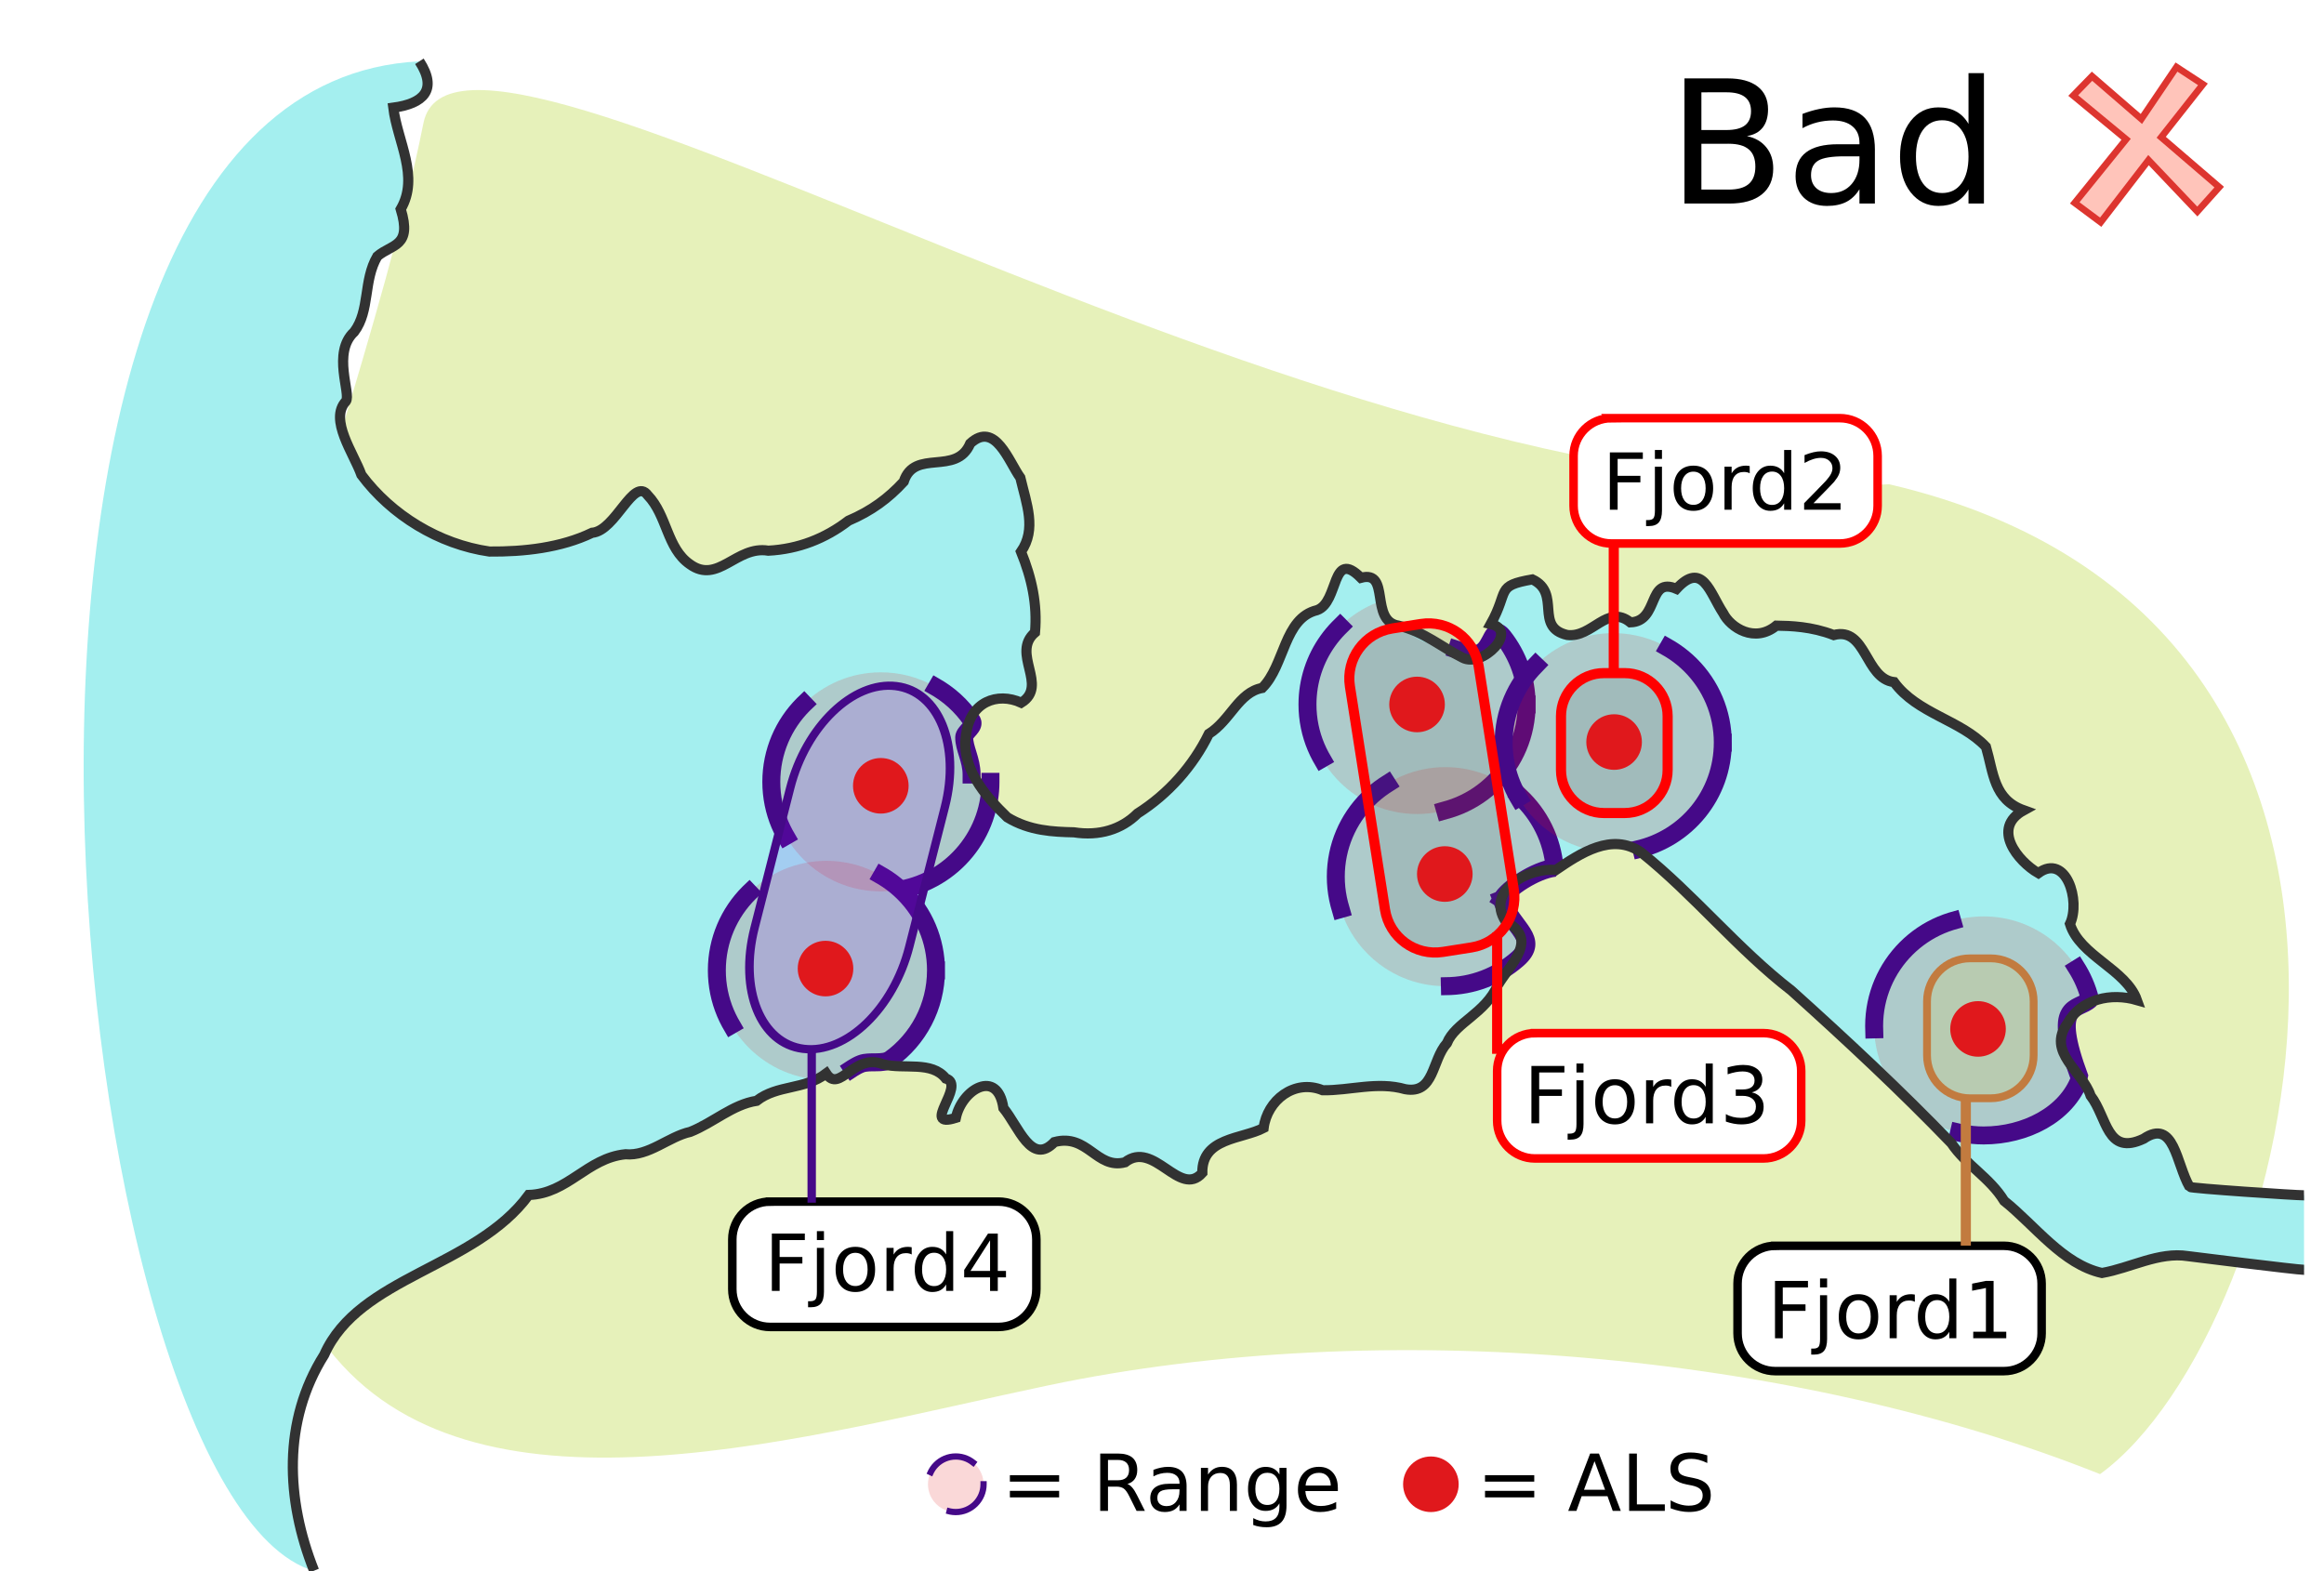 <?xml version="1.0" encoding="UTF-8" standalone="no"?>
<!-- Created with Inkscape (http://www.inkscape.org/) -->

<svg
   xmlns:dc="http://purl.org/dc/elements/1.1/"
   xmlns:cc="http://creativecommons.org/ns#"
   xmlns:rdf="http://www.w3.org/1999/02/22-rdf-syntax-ns#"
   xmlns:svg="http://www.w3.org/2000/svg"
   xmlns="http://www.w3.org/2000/svg"
   xmlns:sodipodi="http://sodipodi.sourceforge.net/DTD/sodipodi-0.dtd"
   xmlns:inkscape="http://www.inkscape.org/namespaces/inkscape"
   width="4.513in"
   height="3.051in"
   viewBox="0 0 114.627 77.504"
   version="1.1"
   id="svg8"
   inkscape:version="0.92.4 (5da689c313, 2019-01-14)"
   sodipodi:docname="arrays_bad.svg">
  <defs
     id="defs2">
    <clipPath
       clipPathUnits="userSpaceOnUse"
       id="clipPath3169">
      <rect
         style="opacity:1;vector-effect:none;fill:#ffffff;fill-opacity:1;stroke:none;stroke-width:3.125;stroke-linecap:butt;stroke-linejoin:miter;stroke-miterlimit:4;stroke-dasharray:none;stroke-dashoffset:0;stroke-opacity:1;marker:none"
         id="rect3171"
         width="2244.099"
         height="2244.099"
         x="188.523"
         y="13.283" />
    </clipPath>
    <clipPath
       clipPathUnits="userSpaceOnUse"
       id="clipPath907">
      <rect
         y="1301.916"
         x="1468.38"
         height="320.404"
         width="436.461"
         id="rect909"
         style="opacity:1;vector-effect:none;fill:#ffffff;fill-opacity:1;fill-rule:evenodd;stroke:none;stroke-width:0.959;stroke-linecap:square;stroke-linejoin:bevel;stroke-miterlimit:4;stroke-dasharray:none;stroke-dashoffset:0;stroke-opacity:1" />
    </clipPath>
    <filter
       inkscape:collect="always"
       style="color-interpolation-filters:sRGB"
       id="filter921"
       x="-0.036"
       width="1.073"
       y="-0.036"
       height="1.071">
      <feGaussianBlur
         inkscape:collect="always"
         stdDeviation="2.799"
         id="feGaussianBlur923" />
    </filter>
  </defs>
  <sodipodi:namedview
     id="base"
     pagecolor="#ffffff"
     bordercolor="#666666"
     borderopacity="1.0"
     inkscape:pageopacity="0.0"
     inkscape:pageshadow="2"
     inkscape:zoom="1.2304688"
     inkscape:cx="135.16006"
     inkscape:cy="219.38546"
     inkscape:document-units="mm"
     inkscape:current-layer="layer1"
     showgrid="false"
     units="in"
     inkscape:window-width="1920"
     inkscape:window-height="1121"
     inkscape:window-x="1911"
     inkscape:window-y="-9"
     inkscape:window-maximized="1"
     fit-margin-top="0"
     fit-margin-left="0"
     fit-margin-right="0"
     fit-margin-bottom="0" />
  <g
     inkscape:groupmode="layer"
     id="layer2"
     inkscape:label="ranges"
     transform="translate(6.605,2.454)">
    <path
       style="display:inline;opacity:1;vector-effect:none;fill:#e6f1ba;fill-opacity:1;stroke:none;stroke-width:1;stroke-linecap:butt;stroke-linejoin:miter;stroke-miterlimit:4;stroke-dasharray:none;stroke-dashoffset:0;stroke-opacity:1;filter:url(#filter921)"
       d="m 72.133,125.61 c 14.57,-4.506 34.174,-5.847 49.967,-3.275 11.398,1.857 26.86,5.418 33.901,-1.032 12.645,-11.584 -0.345,-30.614 -4.188,-45.502 -1.653,-6.402 -42.321,14.526 -69.658,13.314 -28.063,5.077 -19.238,31.319 -10.021,36.495 z"
       id="path1452"
       inkscape:connector-curvature="0"
       sodipodi:nodetypes="cssscc"
       transform="matrix(-1.038,0,0,1.338,171.857,-97.801)" />
    <path
       inkscape:connector-curvature="0"
       id="path869"
       d="m 8.776,258.726 c -0.566,-1.422 -0.637,-3.004 0.204,-4.338 0.699,-1.577 3.032,-1.744 4.109,-3.211 0.787,-0.025 1.171,-0.74 1.942,-0.818 0.471,0.044 0.868,-0.354 1.305,-0.45 0.462,-0.184 0.85,-0.55 1.332,-0.624 0.421,-0.328 0.957,-0.214 1.399,-0.549 0.268,0.41 0.558,-0.42 1.141,-0.185 0.42,0.107 0.979,-0.073 1.262,0.286 0.423,0.126 -0.53,1.023 0.202,0.79 0.123,-0.577 0.839,-0.998 0.955,-0.197 0.311,0.381 0.564,1.166 1.025,0.684 0.669,-0.178 0.844,0.554 1.418,0.407 0.583,-0.457 1.097,0.726 1.554,0.213 -0.012,-0.713 0.796,-0.675 1.232,-0.903 0.07,-0.554 0.618,-0.992 1.187,-0.758 0.547,0.009 1.096,-0.182 1.659,-0.021 0.591,0.104 0.528,-0.582 0.837,-0.925 0.171,-0.421 0.766,-0.587 1.026,-1.171 0.261,-0.432 0.825,-0.917 0.154,-1.275 -0.41,-0.629 0.476,-1.091 1.008,-1.033 0.488,-0.332 1.131,-0.765 1.716,-0.355 1.06,0.848 1.934,1.939 3.019,2.777 1.1,0.989 2.191,2.006 3.214,3.067 0.293,0.438 0.772,0.69 1.06,1.159 0.626,0.5 1.176,1.272 1.965,1.449 0.575,-0.1 1.14,-0.431 1.728,-0.339 0.022,0.003 2.311,0.27 2.333,0.275 l -7.91e-4,-1.497 c -0.029,-0.037 -2.3,-0.167 -2.324,-0.213 -0.248,-0.472 -0.3,-1.328 -0.899,-0.922 -0.746,0.35 -0.726,-0.426 -1.065,-0.866 -0.158,-0.493 -0.891,-0.87 -0.466,-1.452 0.28,-0.497 0.877,-0.619 1.397,-0.469 -0.22,-0.62 -1.146,-0.886 -1.346,-1.53 0.218,-0.461 -0.076,-1.429 -0.636,-1.021 -0.404,-0.232 -0.957,-0.9 -0.293,-1.263 -0.606,-0.216 -0.605,-0.75 -0.759,-1.275 -0.507,-0.54 -1.38,-0.664 -1.846,-1.3 -0.588,-0.069 -0.554,-1.119 -1.213,-0.946 -0.449,-0.173 -0.867,-0.184 -1.152,-0.189 -0.434,0.356 -0.922,0.043 -1.07,-0.253 -0.268,-0.408 -0.415,-1.053 -0.937,-0.486 -0.589,-0.253 -0.342,0.655 -0.927,0.673 -0.466,-0.375 -0.764,0.315 -1.268,0.254 -0.672,-0.157 -0.11,-0.837 -0.701,-1.117 -0.75,0.131 -0.459,0.22 -0.836,0.896 0.57,0.131 -0.163,0.885 -0.563,0.679 -0.428,-0.213 -0.767,-0.52 -1.291,-0.646 -0.591,-0.095 -0.15,-1.125 -0.755,-0.961 -0.601,-0.603 -0.434,0.492 -0.882,0.65 -0.67,0.161 -0.644,1.109 -1.101,1.563 -0.476,0.088 -0.634,0.647 -1.074,0.924 -0.313,0.64 -0.812,1.207 -1.432,1.599 -0.325,0.323 -0.771,0.457 -1.278,0.378 -0.416,-0.01 -0.889,-0.027 -1.34,-0.302 -0.447,-0.43 -0.955,-1.019 -0.821,-1.694 0.083,-0.618 0.617,-0.829 1.103,-0.608 0.557,-0.345 -0.214,-0.994 0.276,-1.412 0.049,-0.565 -0.063,-1.085 -0.281,-1.622 0.315,-0.455 0.112,-0.956 -0.014,-1.488 -0.23,-0.317 -0.506,-1.15 -1.007,-0.687 -0.279,0.659 -1.12,0.095 -1.336,0.767 -0.308,0.335 -0.648,0.587 -1.111,0.785 -0.467,0.358 -1.003,0.57 -1.61,0.602 -0.643,-0.108 -1.011,0.684 -1.577,0.272 -0.465,-0.323 -0.452,-0.977 -0.845,-1.386 -0.286,-0.387 -0.645,0.717 -1.118,0.754 -0.632,0.304 -1.377,0.383 -2.064,0.377 -1.013,-0.146 -1.968,-0.729 -2.572,-1.54 -0.153,-0.431 -0.655,-1.111 -0.312,-1.479 0.111,-0.151 -0.286,-0.978 0.167,-1.396 0.322,-0.428 0.178,-1.029 0.464,-1.517 0.296,-0.253 0.704,-0.186 0.471,-0.948 0.381,-0.655 -0.066,-1.358 -0.15,-2.039 0.6,-0.081 0.9,-0.353 0.525,-0.932 -10.129,0.495 -7.142,28.869 -2.12,30.333 z"
       clip-path="none"
       mask="none"
       style="font-style:normal;font-weight:400;font-size:medium;font-family:'MS Shell Dlg 2';opacity:1;vector-effect:none;fill:#a4efef;fill-opacity:1;fill-rule:evenodd;stroke:none;stroke-width:0.407;stroke-linecap:butt;stroke-linejoin:miter;stroke-miterlimit:4;stroke-dasharray:none;stroke-dashoffset:0;stroke-opacity:1"
       sodipodi:nodetypes="ccccccccccccccccccccccccccsccscccccccccccccccccccccccccccccccccccccccccccccccc"
       transform="matrix(2.455,0,0,2.455,-12.665,-560.145)" />
    <path
       transform="translate(-0.006,-205.031)"
       style="font-style:normal;font-weight:400;font-size:medium;font-family:'MS Shell Dlg 2';vector-effect:non-scaling-stroke;fill:#e0181c;fill-opacity:0.169;fill-rule:evenodd;stroke:#450988;stroke-width:0.886;stroke-linecap:square;stroke-linejoin:bevel;stroke-miterlimit:4;stroke-dasharray:7.088, 7.088;stroke-dashoffset:0;stroke-opacity:1"
       inkscape:connector-curvature="0"
       id="path900"
       d="m 68.702,237.329 c 0,2.983 -2.42,5.403 -5.408,5.403 -2.983,0 -5.403,-2.42 -5.403,-5.403 0,-2.344 1.494,-4.34 3.582,-5.088 0.18,-0.065 0.171,0.552 0.462,0.838 0.629,0.617 1.675,1.266 2.112,1.266 0.794,0 1.871,0.679 2.378,0.432 0.594,-0.289 0.583,-1.469 1.118,-0.792 0.726,0.92 1.159,2.081 1.159,3.343"
       sodipodi:nodetypes="csssssssc" />
    <path
       transform="translate(-0.006,-205.031)"
       d="m 67.465,246.952 c 0.574,1.476 1.918,1.949 0.785,2.939 -0.951,0.831 -2.196,1.335 -3.559,1.335 -2.983,0 -5.403,-2.42 -5.403,-5.403 0,-2.983 2.42,-5.403 5.403,-5.403 2.84,0 5.168,2.187 5.39,4.966 -0.95,0.114 -2.324,1.025 -2.617,1.566 z"
       id="path902"
       inkscape:connector-curvature="0"
       style="font-style:normal;font-weight:400;font-size:medium;font-family:'MS Shell Dlg 2';vector-effect:non-scaling-stroke;fill:#e0181c;fill-opacity:0.169;fill-rule:evenodd;stroke:#450988;stroke-width:0.886;stroke-linecap:square;stroke-linejoin:bevel;stroke-miterlimit:4;stroke-dasharray:7.088, 7.088;stroke-dashoffset:0;stroke-opacity:1"
       sodipodi:nodetypes="csssscc" />
    <path
       style="font-style:normal;font-weight:400;font-size:medium;font-family:'MS Shell Dlg 2';vector-effect:non-scaling-stroke;fill:#e0181c;fill-opacity:0.169;fill-rule:evenodd;stroke:#450988;stroke-width:0.886;stroke-linecap:square;stroke-linejoin:bevel;stroke-miterlimit:4;stroke-dasharray:7.088, 7.088;stroke-dashoffset:0;stroke-opacity:1"
       inkscape:connector-curvature="0"
       id="path905"
       d="m 78.372,34.18 c 0,2.578 -1.808,4.736 -4.227,5.274 -0.38,0.084 -0.829,-0.22 -1.234,-0.22 -0.396,0 -0.728,0.307 -1.1,0.226 -2.429,-0.529 -4.249,-2.693 -4.249,-5.279 0,-2.983 2.42,-5.403 5.403,-5.403 2.987,0 5.408,2.42 5.408,5.403"
       sodipodi:nodetypes="csssssc" />
    <path
       d="m 95.988,50.747 c -0.66,1.793 -2.699,2.812 -4.747,2.812 -2.983,0 -5.403,-2.42 -5.403,-5.403 0,-2.983 2.42,-5.403 5.403,-5.403 2.537,0 4.665,1.745 5.249,4.098 -0.613,0.588 -1.945,0.03 -0.502,3.896 z"
       id="path911"
       inkscape:connector-curvature="0"
       style="font-style:normal;font-weight:400;font-size:medium;font-family:'MS Shell Dlg 2';vector-effect:non-scaling-stroke;fill:#e0181c;fill-opacity:0.169;fill-rule:evenodd;stroke:#450988;stroke-width:0.886;stroke-linecap:square;stroke-linejoin:bevel;stroke-miterlimit:4;stroke-dasharray:7.088, 7.088;stroke-dashoffset:0;stroke-opacity:1"
       sodipodi:nodetypes="cssscc" />
    <path
       style="font-style:normal;font-weight:400;font-size:medium;font-family:'MS Shell Dlg 2';vector-effect:non-scaling-stroke;fill:#e0181c;fill-opacity:0.169;fill-rule:evenodd;stroke:#450988;stroke-width:0.886;stroke-linecap:square;stroke-linejoin:bevel;stroke-miterlimit:4;stroke-dasharray:7.088, 7.088;stroke-dashoffset:0;stroke-opacity:1"
       inkscape:connector-curvature="0"
       id="path913"
       d="m 42.247,36.115 c 0,0.287 -0.022,0.569 -0.066,0.844 -0.406,2.582 -2.642,4.559 -5.342,4.559 -2.983,0 -5.403,-2.42 -5.403,-5.403 0,-2.983 2.42,-5.403 5.403,-5.403 1.864,0 3.508,0.943 4.48,2.376 0.201,0.297 -0.363,0.553 -0.368,0.832 -0.009,0.533 0.364,1.098 0.364,1.833"
       sodipodi:nodetypes="cssssssc" />
    <path
       d="m 39.559,45.415 c 0,1.804 -0.885,3.403 -2.246,4.384 -0.37,0.267 -1.022,0.06 -1.454,0.228 -0.606,0.235 -1.018,0.791 -1.707,0.791 -2.983,0 -5.403,-2.42 -5.403,-5.403 0,-2.983 2.42,-5.403 5.403,-5.403 2.987,0 5.408,2.42 5.408,5.403"
       id="path915"
       inkscape:connector-curvature="0"
       style="font-style:normal;font-weight:400;font-size:medium;font-family:'MS Shell Dlg 2';vector-effect:non-scaling-stroke;fill:#e0181c;fill-opacity:0.169;fill-rule:evenodd;stroke:#450988;stroke-width:0.886;stroke-linecap:square;stroke-linejoin:bevel;stroke-miterlimit:4;stroke-dasharray:7.088, 7.088;stroke-dashoffset:0;stroke-opacity:1"
       sodipodi:nodetypes="csssssc" />
    <path
       style="opacity:1;vector-effect:none;fill:#ffffff;fill-opacity:1;fill-rule:evenodd;stroke:#000000;stroke-width:0.421;stroke-linecap:round;stroke-linejoin:miter;stroke-miterlimit:4;stroke-dasharray:none;stroke-dashoffset:0;stroke-opacity:1"
       d="m 31.375,56.822 h 11.273 c 1.032,0 1.863,0.831 1.863,1.863 v 2.457 c 0,1.032 -0.831,1.863 -1.863,1.863 H 31.375 c -1.032,0 -1.863,-0.831 -1.863,-1.863 v -2.457 c 0,-1.032 0.831,-1.863 1.863,-1.863 z"
       id="rect895" />
    <path
       style="opacity:1;vector-effect:none;fill:#ffffff;fill-opacity:1;fill-rule:evenodd;stroke:#ff0000;stroke-width:0.421;stroke-linecap:round;stroke-linejoin:miter;stroke-miterlimit:4;stroke-dasharray:none;stroke-dashoffset:0;stroke-opacity:1"
       d="m 72.875,18.174 h 11.273 c 1.032,0 1.863,0.831 1.863,1.863 v 2.457 c 0,1.032 -0.831,1.863 -1.863,1.863 H 72.875 c -1.032,0 -1.863,-0.831 -1.863,-1.863 v -2.457 c 0,-1.032 0.831,-1.863 1.863,-1.863 z"
       id="rect911" />
    <path
       style="opacity:1;vector-effect:none;fill:#ffffff;fill-opacity:1;fill-rule:evenodd;stroke:#ff0000;stroke-width:0.421;stroke-linecap:round;stroke-linejoin:miter;stroke-miterlimit:4;stroke-dasharray:none;stroke-dashoffset:0;stroke-opacity:1"
       d="m 69.105,48.511 h 11.273 c 1.032,0 1.863,0.831 1.863,1.863 v 2.457 c 0,1.032 -0.831,1.863 -1.863,1.863 H 69.105 c -1.032,0 -1.863,-0.831 -1.863,-1.863 v -2.457 c 0,-1.032 0.831,-1.863 1.863,-1.863 z"
       id="rect913" />
    <path
       style="opacity:1;vector-effect:none;fill:#ffffff;fill-opacity:1;fill-rule:evenodd;stroke:#000000;stroke-width:0.421;stroke-linecap:round;stroke-linejoin:miter;stroke-miterlimit:4;stroke-dasharray:none;stroke-dashoffset:0;stroke-opacity:1"
       d="m 80.964,59.002 h 11.273 c 1.032,0 1.863,0.831 1.863,1.863 v 2.457 c 0,1.032 -0.831,1.863 -1.863,1.863 H 80.964 c -1.032,0 -1.863,-0.831 -1.863,-1.863 v -2.457 c 0,-1.032 0.831,-1.863 1.863,-1.863 z"
       id="rect915" />
  </g>
  <g
     inkscape:label="Layer 1"
     inkscape:groupmode="layer"
     id="layer1"
     transform="translate(6.599,-202.577)">
    <path
       style="font-style:normal;font-weight:400;font-size:medium;font-family:'MS Shell Dlg 2';opacity:1;vector-effect:none;fill:none;fill-opacity:1;fill-rule:evenodd;stroke:#323232;stroke-width:0.204;stroke-linecap:butt;stroke-linejoin:miter;stroke-miterlimit:4;stroke-dasharray:none;stroke-dashoffset:0;stroke-opacity:1"
       mask="none"
       clip-path="none"
       d="m 8.776,258.726 c -0.566,-1.422 -0.637,-3.004 0.204,-4.338 0.699,-1.577 3.032,-1.744 4.109,-3.211 0.787,-0.025 1.171,-0.74 1.942,-0.818 0.471,0.044 0.868,-0.354 1.305,-0.45 0.462,-0.184 0.85,-0.55 1.332,-0.624 0.421,-0.328 0.957,-0.214 1.399,-0.549 0.268,0.41 0.558,-0.42 1.141,-0.185 0.42,0.107 0.979,-0.073 1.262,0.286 0.423,0.126 -0.53,1.023 0.202,0.79 0.123,-0.577 0.839,-0.998 0.955,-0.197 0.311,0.381 0.564,1.166 1.025,0.684 0.669,-0.178 0.844,0.554 1.418,0.407 0.583,-0.457 1.097,0.726 1.554,0.213 -0.012,-0.713 0.796,-0.675 1.232,-0.903 0.07,-0.554 0.618,-0.992 1.187,-0.758 0.547,0.009 1.096,-0.182 1.659,-0.021 0.591,0.104 0.528,-0.582 0.837,-0.925 0.171,-0.421 0.766,-0.587 1.026,-1.171 0.261,-0.432 0.825,-0.917 0.154,-1.275 -0.41,-0.629 0.476,-1.091 1.008,-1.033 0.488,-0.332 1.131,-0.765 1.716,-0.355 1.06,0.848 1.934,1.939 3.019,2.777 1.1,0.989 2.191,2.006 3.214,3.067 0.293,0.438 0.772,0.69 1.06,1.159 0.626,0.5 1.176,1.272 1.965,1.449 0.575,-0.1 1.14,-0.431 1.728,-0.339 0.022,0.003 2.196,0.276 2.333,0.275 m -7.91e-4,-1.497 c -0.151,0.002 -2.282,-0.14 -2.3,-0.17 -0.269,-0.46 -0.305,-1.385 -0.923,-0.966 -0.746,0.35 -0.726,-0.426 -1.065,-0.866 -0.158,-0.493 -0.891,-0.87 -0.466,-1.452 0.28,-0.497 0.877,-0.619 1.397,-0.469 -0.22,-0.62 -1.146,-0.886 -1.346,-1.53 0.218,-0.461 -0.076,-1.429 -0.636,-1.021 -0.404,-0.232 -0.957,-0.9 -0.293,-1.263 -0.606,-0.216 -0.605,-0.75 -0.759,-1.275 -0.507,-0.54 -1.38,-0.664 -1.846,-1.3 -0.588,-0.069 -0.554,-1.119 -1.213,-0.946 -0.449,-0.173 -0.867,-0.184 -1.152,-0.189 -0.434,0.356 -0.922,0.043 -1.07,-0.253 -0.268,-0.408 -0.415,-1.053 -0.937,-0.486 -0.589,-0.253 -0.342,0.655 -0.927,0.673 -0.466,-0.375 -0.764,0.315 -1.268,0.254 -0.672,-0.157 -0.11,-0.837 -0.701,-1.117 -0.75,0.131 -0.459,0.22 -0.836,0.896 0.57,0.131 -0.163,0.885 -0.563,0.679 -0.428,-0.213 -0.767,-0.52 -1.291,-0.646 -0.591,-0.095 -0.15,-1.125 -0.755,-0.961 -0.601,-0.603 -0.434,0.492 -0.882,0.65 -0.67,0.161 -0.644,1.109 -1.101,1.563 -0.476,0.088 -0.634,0.647 -1.074,0.924 -0.313,0.64 -0.812,1.207 -1.432,1.599 -0.325,0.323 -0.771,0.457 -1.278,0.378 -0.416,-0.01 -0.889,-0.027 -1.34,-0.302 -0.447,-0.43 -0.955,-1.019 -0.821,-1.694 0.083,-0.618 0.617,-0.829 1.103,-0.608 0.557,-0.345 -0.214,-0.994 0.276,-1.412 0.049,-0.565 -0.063,-1.085 -0.281,-1.622 0.315,-0.455 0.112,-0.956 -0.014,-1.488 -0.23,-0.317 -0.506,-1.15 -1.007,-0.687 -0.279,0.659 -1.12,0.095 -1.336,0.767 -0.308,0.335 -0.648,0.587 -1.111,0.785 -0.467,0.358 -1.003,0.57 -1.61,0.602 -0.643,-0.108 -1.011,0.684 -1.577,0.272 -0.465,-0.323 -0.452,-0.977 -0.845,-1.386 -0.286,-0.387 -0.645,0.717 -1.118,0.754 -0.632,0.304 -1.377,0.383 -2.064,0.377 -1.013,-0.146 -1.968,-0.729 -2.572,-1.54 -0.153,-0.431 -0.655,-1.111 -0.312,-1.479 0.111,-0.151 -0.286,-0.978 0.167,-1.396 0.322,-0.428 0.178,-1.029 0.464,-1.517 0.296,-0.253 0.704,-0.186 0.471,-0.948 0.381,-0.655 -0.066,-1.358 -0.15,-2.039 0.6,-0.081 0.9,-0.353 0.525,-0.932"
       id="path94-9"
       inkscape:connector-curvature="0"
       transform="matrix(2.455,0,0,2.455,-12.659,-355.114)"
       sodipodi:nodetypes="ccccccccccccccccccccccccccsccscccccccccccccccccccccccccccccccccccccccccccccc" />
    <g
       aria-label="Bad"
       style="font-style:normal;font-weight:normal;font-size:9.878px;line-height:3.5ex;font-family:sans-serif;letter-spacing:0px;word-spacing:0px;fill:#000000;fill-opacity:1;stroke:none;stroke-width:0.265"
       id="text1795">
      <path
         d="m 77.323,209.669 v 2.261 h 1.339 q 0.674,0 0.996,-0.277 0.327,-0.281 0.327,-0.856 0,-0.579 -0.327,-0.852 -0.322,-0.277 -0.996,-0.277 z m 0,-2.538 v 1.86 h 1.236 q 0.612,0 0.91,-0.227 0.302,-0.232 0.302,-0.703 0,-0.467 -0.302,-0.699 -0.298,-0.232 -0.91,-0.232 z m -0.835,-0.686 h 2.133 q 0.955,0 1.472,0.397 0.517,0.397 0.517,1.129 0,0.566 -0.265,0.901 -0.265,0.335 -0.777,0.418 0.616,0.132 0.955,0.554 0.343,0.418 0.343,1.046 0,0.827 -0.562,1.277 -0.562,0.451 -1.6,0.451 h -2.216 z"
         style="font-size:8.467px;stroke-width:0.265"
         id="path975" />
      <path
         d="m 84.364,210.289 q -0.922,0 -1.277,0.211 -0.356,0.211 -0.356,0.719 0,0.405 0.265,0.645 0.269,0.236 0.728,0.236 0.633,0 1.013,-0.446 0.384,-0.451 0.384,-1.195 v -0.17 z m 1.517,-0.314 v 2.642 h -0.761 v -0.703 q -0.26,0.422 -0.649,0.624 -0.389,0.198 -0.951,0.198 -0.711,0 -1.133,-0.397 -0.418,-0.401 -0.418,-1.071 0,-0.781 0.521,-1.178 0.525,-0.397 1.563,-0.397 h 1.067 v -0.074 q 0,-0.525 -0.347,-0.81 -0.343,-0.289 -0.967,-0.289 -0.397,0 -0.773,0.095 -0.376,0.095 -0.723,0.285 v -0.703 q 0.418,-0.161 0.81,-0.24 0.393,-0.083 0.765,-0.083 1.005,0 1.501,0.521 0.496,0.521 0.496,1.579 z"
         style="font-size:8.467px;stroke-width:0.265"
         id="path977" />
      <path
         d="m 90.499,208.689 v -2.505 h 0.761 v 6.433 h -0.761 v -0.695 q -0.24,0.413 -0.608,0.616 -0.364,0.198 -0.876,0.198 -0.839,0 -1.368,-0.67 -0.525,-0.67 -0.525,-1.761 0,-1.091 0.525,-1.761 0.529,-0.67 1.368,-0.67 0.513,0 0.876,0.203 0.368,0.198 0.608,0.612 z m -2.592,1.616 q 0,0.839 0.343,1.319 0.347,0.475 0.951,0.475 0.604,0 0.951,-0.475 0.347,-0.48 0.347,-1.319 0,-0.839 -0.347,-1.315 -0.347,-0.48 -0.951,-0.48 -0.604,0 -0.951,0.48 -0.343,0.475 -0.343,1.315 z"
         style="font-size:8.467px;stroke-width:0.265"
         id="path979" />
    </g>
    <path
       style="opacity:1;vector-effect:none;fill:#ff2800;fill-opacity:0.272;stroke:#dd352f;stroke-width:0.33;stroke-linecap:butt;stroke-linejoin:miter;stroke-miterlimit:4;stroke-dasharray:none;stroke-dashoffset:0;stroke-opacity:1"
       d="m 95.665,207.29 2.61,2.158 -2.535,3.137 1.28,0.954 2.359,-3.062 2.409,2.535 1.079,-1.205 -2.861,-2.459 2.058,-2.61 -1.305,-0.853 -1.732,2.56 -2.434,-2.108 z"
       id="path1799"
       inkscape:connector-curvature="0"
       sodipodi:nodetypes="ccccccccccccc" />
    <path
       style="opacity:1;vector-effect:none;fill:#515151;fill-opacity:0.131;fill-rule:evenodd;stroke:#ff0000;stroke-width:0.5;stroke-linecap:butt;stroke-linejoin:miter;stroke-miterlimit:4;stroke-dasharray:none;stroke-dashoffset:0;stroke-opacity:1"
       d="m 72.517,235.782 h 1.02 c 1.174,0 2.12,0.946 2.12,2.12 v 2.663 c 0,1.174 -0.946,2.12 -2.12,2.12 h -1.02 c -1.174,0 -2.12,-0.946 -2.12,-2.12 v -2.663 c 0,-1.175 0.946,-2.12 2.12,-2.12 z"
       id="rect975" />
    <path
       transform="matrix(0.993,0.121,-0.247,0.969,0,0)"
       style="fill:#a000ff;fill-opacity:0.141;fill-rule:evenodd;stroke:#450988;stroke-width:0.415;stroke-miterlimit:4;stroke-dasharray:none;stroke-opacity:1"
       d="m 95.576,232.052 c 2.129,0 3.843,2.529 3.843,5.671 v 7.124 c 0,3.142 -1.714,5.671 -3.843,5.671 -2.129,0 -3.843,-2.529 -3.843,-5.671 v -7.124 c 0,-3.142 1.714,-5.671 3.843,-5.671 z"
       id="rect1707" />
    <path
       transform="rotate(-8.933)"
       style="opacity:1;vector-effect:none;fill:#515151;fill-opacity:0.131;fill-rule:evenodd;stroke:#ff0000;stroke-width:0.5;stroke-linecap:butt;stroke-linejoin:miter;stroke-miterlimit:4;stroke-dasharray:none;stroke-dashoffset:0;stroke-opacity:1"
       d="m 25.048,240.385 h 1.419 c 1.388,0 2.505,1.117 2.505,2.505 v 11.141 c 0,1.388 -1.117,2.505 -2.505,2.505 h -1.419 c -1.388,0 -2.505,-1.117 -2.505,-2.505 v -11.141 c 0,-1.388 1.117,-2.505 2.505,-2.505 z"
       id="rect977" />
    <path
       style="fill:#ffcd00;fill-opacity:0.131;fill-rule:evenodd;stroke:#c27b3f;stroke-width:0.386;stroke-miterlimit:4;stroke-dasharray:none;stroke-opacity:1"
       d="m 90.573,249.853 h 1.02 c 1.174,0 2.12,0.946 2.12,2.12 v 2.663 c 0,1.175 -0.946,2.12 -2.12,2.12 h -1.02 c -1.174,0 -2.12,-0.946 -2.12,-2.12 v -2.663 c 0,-1.175 0.946,-2.12 2.12,-2.12 z"
       id="rect1703" />
    <path
       d="m 92.34,253.335 c 0,0.757 -0.614,1.371 -1.371,1.371 -0.757,0 -1.371,-0.614 -1.371,-1.371 0,-0.757 0.614,-1.371 1.371,-1.371 0.757,0 1.371,0.614 1.371,1.371"
       id="path904"
       inkscape:connector-curvature="0"
       style="font-style:normal;font-weight:400;font-size:medium;font-family:'MS Shell Dlg 2';vector-effect:non-scaling-stroke;fill:#e0181c;fill-opacity:1;fill-rule:evenodd;stroke:none;stroke-width:0.073;stroke-linecap:square;stroke-linejoin:bevel;stroke-miterlimit:4;stroke-dasharray:none;stroke-opacity:1" />
    <path
       d="m 64.668,237.329 c 0,0.757 -0.614,1.371 -1.372,1.371 -0.757,0 -1.371,-0.614 -1.371,-1.371 0,-0.757 0.614,-1.371 1.371,-1.371 0.758,0 1.372,0.614 1.372,1.371"
       id="path906"
       inkscape:connector-curvature="0"
       style="font-style:normal;font-weight:400;font-size:medium;font-family:'MS Shell Dlg 2';vector-effect:non-scaling-stroke;fill:#e0181c;fill-opacity:1;fill-rule:evenodd;stroke:none;stroke-width:0.073;stroke-linecap:square;stroke-linejoin:bevel;stroke-miterlimit:4;stroke-dasharray:none;stroke-opacity:1" />
    <path
       d="m 38.215,241.341 c 0,0.758 -0.614,1.371 -1.372,1.371 -0.757,0 -1.371,-0.613 -1.371,-1.371 0,-0.757 0.614,-1.371 1.371,-1.371 0.758,0 1.372,0.614 1.372,1.371"
       id="path908"
       inkscape:connector-curvature="0"
       style="font-style:normal;font-weight:400;font-size:medium;font-family:'MS Shell Dlg 2';vector-effect:non-scaling-stroke;fill:#e0181c;fill-opacity:1;fill-rule:evenodd;stroke:none;stroke-width:0.073;stroke-linecap:square;stroke-linejoin:bevel;stroke-miterlimit:4;stroke-dasharray:none;stroke-opacity:1" />
    <path
       d="m 35.487,250.358 c 0,0.757 -0.614,1.371 -1.371,1.371 -0.757,0 -1.371,-0.614 -1.371,-1.371 0,-0.757 0.614,-1.371 1.371,-1.371 0.757,0 1.371,0.614 1.371,1.371"
       id="path910"
       inkscape:connector-curvature="0"
       style="font-style:normal;font-weight:400;font-size:medium;font-family:'MS Shell Dlg 2';vector-effect:non-scaling-stroke;fill:#e0181c;fill-opacity:1;fill-rule:evenodd;stroke:none;stroke-width:0.073;stroke-linecap:square;stroke-linejoin:bevel;stroke-miterlimit:4;stroke-dasharray:none;stroke-opacity:1" />
    <path
       d="m 74.388,239.183 c 0,0.757 -0.614,1.371 -1.371,1.371 -0.758,0 -1.371,-0.614 -1.371,-1.371 0,-0.757 0.613,-1.371 1.371,-1.371 0.757,0 1.371,0.614 1.371,1.371"
       id="path912"
       inkscape:connector-curvature="0"
       style="font-style:normal;font-weight:400;font-size:medium;font-family:'MS Shell Dlg 2';vector-effect:non-scaling-stroke;fill:#e0181c;fill-opacity:1;fill-rule:evenodd;stroke:none;stroke-width:0.073;stroke-linecap:square;stroke-linejoin:bevel;stroke-miterlimit:4;stroke-dasharray:none;stroke-opacity:1" />
    <path
       d="m 66.037,245.694 c 0,0.757 -0.614,1.371 -1.372,1.371 -0.757,0 -1.371,-0.614 -1.371,-1.371 0,-0.758 0.614,-1.372 1.371,-1.372 0.758,0 1.372,0.614 1.372,1.372"
       id="path914"
       inkscape:connector-curvature="0"
       style="font-style:normal;font-weight:400;font-size:medium;font-family:'MS Shell Dlg 2';vector-effect:non-scaling-stroke;fill:#e0181c;fill-opacity:1;fill-rule:evenodd;stroke:none;stroke-width:0.073;stroke-linecap:square;stroke-linejoin:bevel;stroke-miterlimit:4;stroke-dasharray:none;stroke-opacity:1" />
    <g
       aria-label="Fjord1"
       style="font-style:normal;font-weight:normal;font-size:9.878px;line-height:3.5ex;font-family:sans-serif;letter-spacing:0px;word-spacing:0px;fill:#000000;fill-opacity:1;stroke:none;stroke-width:0.265"
       id="text1719">
      <path
         d="m 80.954,265.766 h 1.626 v 0.322 h -1.243 v 0.834 h 1.122 v 0.322 h -1.122 v 1.351 h -0.383 z"
         style="font-style:normal;font-variant:normal;font-weight:normal;font-stretch:normal;font-size:3.881px;font-family:Lato;-inkscape-font-specification:Lato;stroke-width:0.265"
         id="path986" />
      <path
         d="m 83.175,266.472 h 0.349 v 2.16 q 0,0.405 -0.155,0.587 -0.153,0.182 -0.496,0.182 h -0.133 v -0.296 h 0.093 q 0.199,0 0.271,-0.093 0.072,-0.091 0.072,-0.381 z m 0,-0.826 h 0.349 v 0.441 h -0.349 z"
         style="font-style:normal;font-variant:normal;font-weight:normal;font-stretch:normal;font-size:3.881px;font-family:Lato;-inkscape-font-specification:Lato;stroke-width:0.265"
         id="path988" />
      <path
         d="m 85.073,266.717 q -0.28,0 -0.443,0.22 -0.163,0.218 -0.163,0.599 0,0.381 0.161,0.601 0.163,0.218 0.445,0.218 0.279,0 0.441,-0.22 0.163,-0.22 0.163,-0.599 0,-0.377 -0.163,-0.597 -0.163,-0.222 -0.441,-0.222 z m 0,-0.296 q 0.455,0 0.714,0.296 0.26,0.296 0.26,0.819 0,0.521 -0.26,0.819 -0.26,0.296 -0.714,0.296 -0.457,0 -0.716,-0.296 -0.258,-0.297 -0.258,-0.819 0,-0.523 0.258,-0.819 0.26,-0.296 0.716,-0.296 z"
         style="font-style:normal;font-variant:normal;font-weight:normal;font-stretch:normal;font-size:3.881px;font-family:Lato;-inkscape-font-specification:Lato;stroke-width:0.265"
         id="path990" />
      <path
         d="m 87.853,266.798 q -0.059,-0.034 -0.129,-0.049 -0.068,-0.017 -0.152,-0.017 -0.296,0 -0.455,0.193 -0.157,0.191 -0.157,0.551 v 1.118 h -0.351 v -2.122 h 0.351 v 0.33 q 0.11,-0.193 0.286,-0.286 0.176,-0.095 0.428,-0.095 0.036,0 0.08,0.006 0.044,0.004 0.097,0.013 z"
         style="font-style:normal;font-variant:normal;font-weight:normal;font-stretch:normal;font-size:3.881px;font-family:Lato;-inkscape-font-specification:Lato;stroke-width:0.265"
         id="path992" />
      <path
         d="m 89.551,266.794 v -1.148 h 0.349 v 2.948 h -0.349 v -0.318 q -0.11,0.189 -0.279,0.282 -0.167,0.091 -0.402,0.091 -0.385,0 -0.627,-0.307 -0.241,-0.307 -0.241,-0.807 0,-0.5 0.241,-0.807 0.243,-0.307 0.627,-0.307 0.235,0 0.402,0.093 0.169,0.091 0.279,0.28 z m -1.188,0.741 q 0,0.385 0.157,0.604 0.159,0.218 0.436,0.218 0.277,0 0.436,-0.218 0.159,-0.22 0.159,-0.604 0,-0.385 -0.159,-0.603 -0.159,-0.22 -0.436,-0.22 -0.277,0 -0.436,0.22 -0.157,0.218 -0.157,0.603 z"
         style="font-style:normal;font-variant:normal;font-weight:normal;font-stretch:normal;font-size:3.881px;font-family:Lato;-inkscape-font-specification:Lato;stroke-width:0.265"
         id="path994" />
      <path
         d="m 90.733,268.272 h 0.625 v -2.158 l -0.68,0.136 v -0.349 l 0.676,-0.136 h 0.383 v 2.507 h 0.625 v 0.322 h -1.63 z"
         style="font-style:normal;font-variant:normal;font-weight:normal;font-stretch:normal;font-size:3.881px;font-family:Lato;-inkscape-font-specification:Lato;stroke-width:0.265"
         id="path996" />
    </g>
    <g
       aria-label="Fjord4"
       style="font-style:normal;font-weight:normal;font-size:9.878px;line-height:3.5ex;font-family:sans-serif;letter-spacing:0px;word-spacing:0px;fill:#000000;fill-opacity:1;stroke:none;stroke-width:0.265"
       id="text1723">
      <path
         d="m 31.469,263.429 h 1.626 v 0.322 h -1.243 v 0.834 h 1.122 v 0.322 h -1.122 v 1.351 h -0.383 z"
         style="font-style:normal;font-variant:normal;font-weight:normal;font-stretch:normal;font-size:3.881px;font-family:Lato;-inkscape-font-specification:Lato;stroke-width:0.265"
         id="path999" />
      <path
         d="m 33.69,264.136 h 0.349 v 2.16 q 0,0.405 -0.155,0.587 -0.153,0.182 -0.496,0.182 h -0.133 v -0.296 h 0.093 q 0.199,0 0.271,-0.093 0.072,-0.091 0.072,-0.381 z m 0,-0.826 h 0.349 v 0.441 h -0.349 z"
         style="font-style:normal;font-variant:normal;font-weight:normal;font-stretch:normal;font-size:3.881px;font-family:Lato;-inkscape-font-specification:Lato;stroke-width:0.265"
         id="path1001" />
      <path
         d="m 35.588,264.38 q -0.28,0 -0.443,0.22 -0.163,0.218 -0.163,0.599 0,0.381 0.161,0.601 0.163,0.218 0.445,0.218 0.279,0 0.441,-0.22 0.163,-0.22 0.163,-0.599 0,-0.377 -0.163,-0.597 -0.163,-0.222 -0.441,-0.222 z m 0,-0.296 q 0.455,0 0.714,0.296 0.26,0.296 0.26,0.819 0,0.521 -0.26,0.819 -0.26,0.296 -0.714,0.296 -0.457,0 -0.716,-0.296 -0.258,-0.297 -0.258,-0.819 0,-0.523 0.258,-0.819 0.26,-0.296 0.716,-0.296 z"
         style="font-style:normal;font-variant:normal;font-weight:normal;font-stretch:normal;font-size:3.881px;font-family:Lato;-inkscape-font-specification:Lato;stroke-width:0.265"
         id="path1003" />
      <path
         d="m 38.368,264.462 q -0.059,-0.034 -0.129,-0.049 -0.068,-0.017 -0.152,-0.017 -0.296,0 -0.455,0.193 -0.157,0.191 -0.157,0.551 v 1.118 h -0.351 v -2.122 h 0.351 v 0.33 q 0.11,-0.193 0.286,-0.286 0.176,-0.095 0.428,-0.095 0.036,0 0.08,0.006 0.044,0.004 0.097,0.013 z"
         style="font-style:normal;font-variant:normal;font-weight:normal;font-stretch:normal;font-size:3.881px;font-family:Lato;-inkscape-font-specification:Lato;stroke-width:0.265"
         id="path1005" />
      <path
         d="m 40.066,264.458 v -1.148 h 0.349 v 2.948 h -0.349 v -0.318 q -0.11,0.189 -0.279,0.282 -0.167,0.091 -0.402,0.091 -0.385,0 -0.627,-0.307 -0.241,-0.307 -0.241,-0.807 0,-0.5 0.241,-0.807 0.243,-0.307 0.627,-0.307 0.235,0 0.402,0.093 0.169,0.091 0.279,0.28 z m -1.188,0.741 q 0,0.385 0.157,0.604 0.159,0.218 0.436,0.218 0.277,0 0.436,-0.218 0.159,-0.22 0.159,-0.604 0,-0.385 -0.159,-0.603 -0.159,-0.22 -0.436,-0.22 -0.277,0 -0.436,0.22 -0.157,0.218 -0.157,0.603 z"
         style="font-style:normal;font-variant:normal;font-weight:normal;font-stretch:normal;font-size:3.881px;font-family:Lato;-inkscape-font-specification:Lato;stroke-width:0.265"
         id="path1007" />
      <path
         d="m 42.233,263.763 -0.966,1.51 h 0.966 z m -0.1,-0.333 h 0.481 v 1.844 h 0.404 v 0.318 h -0.404 v 0.667 h -0.381 v -0.667 h -1.277 v -0.369 z"
         style="font-style:normal;font-variant:normal;font-weight:normal;font-stretch:normal;font-size:3.881px;font-family:Lato;-inkscape-font-specification:Lato;stroke-width:0.265"
         id="path1009" />
    </g>
    <path
       style="opacity:1;vector-effect:none;fill:#a000ff;fill-opacity:0.141;stroke:#450988;stroke-width:0.414;stroke-linecap:butt;stroke-linejoin:miter;stroke-miterlimit:4;stroke-dasharray:none;stroke-dashoffset:0;stroke-opacity:1"
       d="m 33.434,261.906 v -7.663"
       id="path1731"
       inkscape:connector-curvature="0"
       sodipodi:nodetypes="cc" />
    <path
       style="opacity:1;vector-effect:none;fill:#ffcd00;fill-opacity:0.131;stroke:#c27b3f;stroke-width:0.5;stroke-linecap:butt;stroke-linejoin:miter;stroke-miterlimit:4;stroke-dasharray:none;stroke-dashoffset:0;stroke-opacity:1"
       d="m 90.367,256.74 v 7.284"
       id="path1733"
       inkscape:connector-curvature="0"
       sodipodi:nodetypes="cc" />
    <g
       id="g1918-8"
       transform="translate(-20.298,-15.661)">
      <path
         d="m 85.648,291.458 c 0,0.757 -0.614,1.371 -1.371,1.371 -0.757,0 -1.371,-0.614 -1.371,-1.371 0,-0.757 0.614,-1.371 1.371,-1.371 0.757,0 1.371,0.614 1.371,1.371"
         id="path1909-8"
         inkscape:connector-curvature="0"
         style="font-style:normal;font-weight:400;font-size:medium;font-family:'MS Shell Dlg 2';vector-effect:non-scaling-stroke;fill:#e0181c;fill-opacity:1;fill-rule:evenodd;stroke:none;stroke-width:0.073;stroke-linecap:square;stroke-linejoin:bevel;stroke-miterlimit:4;stroke-dasharray:none;stroke-opacity:1" />
      <g
         aria-label="= ALS"
         style="font-style:normal;font-weight:normal;font-size:9.878px;line-height:3.5ex;font-family:sans-serif;letter-spacing:0px;word-spacing:0px;fill:#000000;fill-opacity:1;stroke:none;stroke-width:0.265"
         id="text1913-9">
        <path
           d="m 86.947,291.01 h 2.429 v 0.318 h -2.429 z m 0,0.773 h 2.429 v 0.322 h -2.429 z"
           style="font-style:normal;font-variant:normal;font-weight:normal;font-stretch:normal;font-size:3.881px;font-family:Lato;-inkscape-font-specification:Lato;stroke-width:0.265"
           id="path1012" />
        <path
           d="m 92.349,290.32 -0.519,1.408 h 1.04 z m -0.216,-0.377 h 0.434 l 1.078,2.829 h -0.398 l -0.258,-0.726 h -1.275 l -0.258,0.726 h -0.404 z"
           style="font-style:normal;font-variant:normal;font-weight:normal;font-stretch:normal;font-size:3.881px;font-family:Lato;-inkscape-font-specification:Lato;stroke-width:0.265"
           id="path1014" />
        <path
           d="m 94.056,289.943 h 0.383 v 2.507 h 1.378 v 0.322 h -1.76 z"
           style="font-style:normal;font-variant:normal;font-weight:normal;font-stretch:normal;font-size:3.881px;font-family:Lato;-inkscape-font-specification:Lato;stroke-width:0.265"
           id="path1016" />
        <path
           d="m 97.912,290.036 v 0.373 q -0.218,-0.104 -0.411,-0.155 -0.193,-0.051 -0.373,-0.051 -0.313,0 -0.483,0.121 -0.169,0.121 -0.169,0.345 0,0.188 0.112,0.284 0.114,0.095 0.428,0.153 l 0.231,0.047 q 0.428,0.082 0.631,0.288 0.205,0.205 0.205,0.549 0,0.411 -0.277,0.623 -0.275,0.212 -0.807,0.212 -0.201,0 -0.428,-0.045 -0.225,-0.045 -0.468,-0.135 v -0.394 q 0.233,0.131 0.457,0.197 0.224,0.066 0.44,0.066 0.328,0 0.506,-0.129 0.178,-0.129 0.178,-0.368 0,-0.208 -0.129,-0.326 -0.127,-0.117 -0.419,-0.176 l -0.233,-0.045 q -0.428,-0.085 -0.62,-0.267 -0.191,-0.182 -0.191,-0.506 0,-0.375 0.263,-0.591 0.265,-0.216 0.729,-0.216 0.199,0 0.405,0.036 0.207,0.036 0.423,0.108 z"
           style="font-style:normal;font-variant:normal;font-weight:normal;font-stretch:normal;font-size:3.881px;font-family:Lato;-inkscape-font-specification:Lato;stroke-width:0.265"
           id="path1018" />
      </g>
    </g>
    <g
       aria-label="Fjord3"
       style="font-style:normal;font-weight:normal;font-size:9.878px;line-height:3.5ex;font-family:sans-serif;letter-spacing:0px;word-spacing:0px;fill:#000000;fill-opacity:1;stroke:none;stroke-width:0.265"
       id="text919">
      <path
         d="m 68.938,255.161 h 1.626 v 0.322 h -1.243 v 0.834 h 1.122 v 0.322 h -1.122 v 1.351 h -0.383 z"
         style="font-style:normal;font-variant:normal;font-weight:normal;font-stretch:normal;font-size:3.881px;font-family:Lato;-inkscape-font-specification:Lato;stroke-width:0.265"
         id="path1021" />
      <path
         d="m 71.159,255.868 h 0.349 v 2.16 q 0,0.405 -0.155,0.587 -0.153,0.182 -0.496,0.182 h -0.133 v -0.296 h 0.093 q 0.199,0 0.271,-0.093 0.072,-0.091 0.072,-0.381 z m 0,-0.826 h 0.349 v 0.441 h -0.349 z"
         style="font-style:normal;font-variant:normal;font-weight:normal;font-stretch:normal;font-size:3.881px;font-family:Lato;-inkscape-font-specification:Lato;stroke-width:0.265"
         id="path1023" />
      <path
         d="m 73.057,256.112 q -0.28,0 -0.443,0.22 -0.163,0.218 -0.163,0.599 0,0.381 0.161,0.601 0.163,0.218 0.445,0.218 0.279,0 0.441,-0.22 0.163,-0.22 0.163,-0.599 0,-0.377 -0.163,-0.597 -0.163,-0.222 -0.441,-0.222 z m 0,-0.296 q 0.455,0 0.714,0.296 0.26,0.296 0.26,0.819 0,0.521 -0.26,0.819 -0.26,0.296 -0.714,0.296 -0.457,0 -0.716,-0.296 -0.258,-0.297 -0.258,-0.819 0,-0.523 0.258,-0.819 0.26,-0.296 0.716,-0.296 z"
         style="font-style:normal;font-variant:normal;font-weight:normal;font-stretch:normal;font-size:3.881px;font-family:Lato;-inkscape-font-specification:Lato;stroke-width:0.265"
         id="path1025" />
      <path
         d="m 75.837,256.194 q -0.059,-0.034 -0.129,-0.049 -0.068,-0.017 -0.152,-0.017 -0.296,0 -0.455,0.193 -0.157,0.191 -0.157,0.551 v 1.118 H 74.594 v -2.122 h 0.351 v 0.33 q 0.11,-0.193 0.286,-0.286 0.176,-0.095 0.428,-0.095 0.036,0 0.08,0.006 0.044,0.004 0.097,0.013 z"
         style="font-style:normal;font-variant:normal;font-weight:normal;font-stretch:normal;font-size:3.881px;font-family:Lato;-inkscape-font-specification:Lato;stroke-width:0.265"
         id="path1027" />
      <path
         d="m 77.535,256.19 v -1.148 h 0.349 v 2.948 h -0.349 v -0.318 q -0.11,0.189 -0.279,0.282 -0.167,0.091 -0.402,0.091 -0.385,0 -0.627,-0.307 -0.241,-0.307 -0.241,-0.807 0,-0.5 0.241,-0.807 0.243,-0.307 0.627,-0.307 0.235,0 0.402,0.093 0.169,0.091 0.279,0.28 z m -1.188,0.741 q 0,0.385 0.157,0.604 0.159,0.218 0.436,0.218 0.277,0 0.436,-0.218 0.159,-0.22 0.159,-0.604 0,-0.385 -0.159,-0.603 -0.159,-0.22 -0.436,-0.22 -0.277,0 -0.436,0.22 -0.157,0.218 -0.157,0.603 z"
         style="font-style:normal;font-variant:normal;font-weight:normal;font-stretch:normal;font-size:3.881px;font-family:Lato;-inkscape-font-specification:Lato;stroke-width:0.265"
         id="path1029" />
      <path
         d="m 79.81,256.465 q 0.275,0.059 0.428,0.244 0.155,0.186 0.155,0.459 0,0.419 -0.288,0.648 -0.288,0.229 -0.819,0.229 -0.178,0 -0.368,-0.036 -0.188,-0.034 -0.388,-0.104 v -0.369 q 0.159,0.093 0.349,0.14 0.189,0.047 0.396,0.047 0.36,0 0.548,-0.142 0.189,-0.142 0.189,-0.413 0,-0.25 -0.176,-0.39 -0.174,-0.142 -0.487,-0.142 h -0.33 v -0.315 h 0.345 q 0.282,0 0.432,-0.112 0.15,-0.114 0.15,-0.326 0,-0.218 -0.155,-0.333 -0.153,-0.117 -0.441,-0.117 -0.157,0 -0.337,0.034 -0.18,0.034 -0.396,0.106 v -0.341 q 0.218,-0.061 0.407,-0.091 0.191,-0.03 0.36,-0.03 0.436,0 0.69,0.199 0.254,0.197 0.254,0.534 0,0.235 -0.135,0.398 -0.135,0.161 -0.383,0.224 z"
         style="font-style:normal;font-variant:normal;font-weight:normal;font-stretch:normal;font-size:3.881px;font-family:Lato;-inkscape-font-specification:Lato;stroke-width:0.265"
         id="path1031" />
    </g>
    <path
       inkscape:connector-curvature="0"
       id="path921"
       d="m 73,235.749 v -6.451"
       style="opacity:1;vector-effect:none;fill:#515151;fill-opacity:0.131;stroke:#ff0000;stroke-width:0.5;stroke-linecap:butt;stroke-linejoin:miter;stroke-miterlimit:4;stroke-dasharray:none;stroke-dashoffset:0;stroke-opacity:1"
       sodipodi:nodetypes="cc" />
    <g
       transform="translate(-43.736,-15.661)"
       id="g946">
      <path
         style="font-style:normal;font-weight:400;font-size:medium;font-family:'MS Shell Dlg 2';opacity:1;vector-effect:non-scaling-stroke;fill:#e0181c;fill-opacity:0.169;fill-rule:evenodd;stroke:#450988;stroke-width:0.308;stroke-linecap:square;stroke-linejoin:bevel;stroke-miterlimit:4;stroke-dasharray:2.46, 2.46;stroke-dashoffset:0;stroke-opacity:1"
         inkscape:connector-curvature="0"
         id="path940"
         d="m 85.648,291.458 c 0,0.757 -0.614,1.371 -1.371,1.371 -0.757,0 -1.371,-0.614 -1.371,-1.371 0,-0.757 0.614,-1.371 1.371,-1.371 0.757,0 1.371,0.614 1.371,1.371" />
      <g
         aria-label="= Range"
         style="font-style:normal;font-weight:normal;font-size:9.878px;line-height:3.5ex;font-family:sans-serif;letter-spacing:0px;word-spacing:0px;fill:#000000;fill-opacity:1;stroke:none;stroke-width:0.265"
         id="text944">
        <path
           d="m 86.947,291.01 h 2.429 v 0.318 h -2.429 z m 0,0.773 h 2.429 v 0.322 h -2.429 z"
           style="font-style:normal;font-variant:normal;font-weight:normal;font-stretch:normal;font-size:3.881px;font-family:Lato;-inkscape-font-specification:Lato;stroke-width:0.265"
           id="path1034" />
        <path
           d="m 92.745,291.445 q 0.123,0.042 0.239,0.178 0.117,0.136 0.235,0.375 l 0.388,0.773 h -0.411 l -0.362,-0.726 q -0.14,-0.284 -0.273,-0.377 -0.131,-0.093 -0.358,-0.093 H 91.786 v 1.196 h -0.383 v -2.829 h 0.864 q 0.485,0 0.724,0.203 0.239,0.203 0.239,0.612 0,0.267 -0.125,0.443 -0.123,0.176 -0.36,0.244 z m -0.959,-1.188 v 1.004 h 0.481 q 0.277,0 0.417,-0.127 0.142,-0.129 0.142,-0.377 0,-0.248 -0.142,-0.373 -0.14,-0.127 -0.417,-0.127 z"
           style="font-style:normal;font-variant:normal;font-weight:normal;font-stretch:normal;font-size:3.881px;font-family:Lato;-inkscape-font-specification:Lato;stroke-width:0.265"
           id="path1036" />
        <path
           d="m 94.968,291.705 q -0.423,0 -0.585,0.097 -0.163,0.097 -0.163,0.33 0,0.186 0.121,0.296 0.123,0.108 0.333,0.108 0.29,0 0.464,-0.205 0.176,-0.207 0.176,-0.548 v -0.078 z m 0.695,-0.144 v 1.211 h -0.349 v -0.322 q -0.119,0.193 -0.297,0.286 -0.178,0.091 -0.436,0.091 -0.326,0 -0.519,-0.182 -0.191,-0.184 -0.191,-0.491 0,-0.358 0.239,-0.54 0.241,-0.182 0.716,-0.182 h 0.489 v -0.034 q 0,-0.241 -0.159,-0.371 -0.157,-0.133 -0.443,-0.133 -0.182,0 -0.354,0.044 -0.172,0.044 -0.332,0.131 v -0.322 q 0.191,-0.074 0.371,-0.11 0.18,-0.038 0.351,-0.038 0.46,0 0.688,0.239 0.227,0.239 0.227,0.724 z"
           style="font-style:normal;font-variant:normal;font-weight:normal;font-stretch:normal;font-size:3.881px;font-family:Lato;-inkscape-font-specification:Lato;stroke-width:0.265"
           id="path1038" />
        <path
           d="m 98.147,291.491 v 1.281 h -0.349 v -1.27 q 0,-0.301 -0.117,-0.451 -0.117,-0.15 -0.352,-0.15 -0.282,0 -0.445,0.18 -0.163,0.18 -0.163,0.491 v 1.199 h -0.351 v -2.122 h 0.351 v 0.33 q 0.125,-0.191 0.294,-0.286 0.171,-0.095 0.392,-0.095 0.366,0 0.553,0.227 0.188,0.225 0.188,0.665 z"
           style="font-style:normal;font-variant:normal;font-weight:normal;font-stretch:normal;font-size:3.881px;font-family:Lato;-inkscape-font-specification:Lato;stroke-width:0.265"
           id="path1040" />
        <path
           d="m 100.243,291.686 q 0,-0.379 -0.157,-0.587 -0.155,-0.208 -0.438,-0.208 -0.28,0 -0.438,0.208 -0.155,0.208 -0.155,0.587 0,0.377 0.155,0.585 0.157,0.208 0.438,0.208 0.282,0 0.438,-0.208 0.157,-0.208 0.157,-0.585 z m 0.349,0.822 q 0,0.542 -0.241,0.805 -0.241,0.265 -0.737,0.265 -0.184,0 -0.347,-0.028 -0.163,-0.026 -0.316,-0.083 v -0.339 q 0.153,0.083 0.303,0.123 0.15,0.04 0.305,0.04 0.343,0 0.513,-0.18 0.171,-0.178 0.171,-0.54 v -0.172 q -0.108,0.188 -0.277,0.28 -0.169,0.093 -0.404,0.093 -0.39,0 -0.629,-0.297 -0.239,-0.297 -0.239,-0.788 0,-0.493 0.239,-0.79 0.239,-0.297 0.629,-0.297 0.235,0 0.404,0.093 0.169,0.093 0.277,0.28 v -0.322 h 0.349 z"
           style="font-style:normal;font-variant:normal;font-weight:normal;font-stretch:normal;font-size:3.881px;font-family:Lato;-inkscape-font-specification:Lato;stroke-width:0.265"
           id="path1042" />
        <path
           d="m 103.125,291.623 v 0.171 h -1.603 q 0.023,0.36 0.216,0.549 0.195,0.188 0.542,0.188 0.201,0 0.388,-0.049 0.189,-0.049 0.375,-0.148 v 0.33 q -0.188,0.08 -0.385,0.121 -0.197,0.042 -0.4,0.042 -0.508,0 -0.805,-0.296 -0.296,-0.296 -0.296,-0.8 0,-0.521 0.28,-0.826 0.282,-0.307 0.76,-0.307 0.428,0 0.676,0.277 0.25,0.275 0.25,0.748 z m -0.349,-0.102 q -0.004,-0.286 -0.161,-0.457 -0.155,-0.171 -0.413,-0.171 -0.292,0 -0.468,0.165 -0.174,0.165 -0.201,0.464 z"
           style="font-style:normal;font-variant:normal;font-weight:normal;font-stretch:normal;font-size:3.881px;font-family:Lato;-inkscape-font-specification:Lato;stroke-width:0.265"
           id="path1044" />
      </g>
    </g>
    <g
       aria-label="Fjord2"
       style="font-style:normal;font-weight:normal;font-size:9.878px;line-height:3.5ex;font-family:sans-serif;letter-spacing:0px;word-spacing:0px;fill:#000000;fill-opacity:1;stroke:none;stroke-width:0.265"
       id="text1024">
      <path
         d="m 72.808,224.893 h 1.626 v 0.322 H 73.191 v 0.834 h 1.122 v 0.322 H 73.191 v 1.351 h -0.383 z"
         style="font-style:normal;font-variant:normal;font-weight:normal;font-stretch:normal;font-size:3.881px;font-family:Lato;-inkscape-font-specification:Lato;stroke-width:0.265"
         id="path1047" />
      <path
         d="m 75.029,225.6 h 0.349 v 2.16 q 0,0.405 -0.155,0.587 -0.153,0.182 -0.496,0.182 h -0.133 v -0.296 h 0.093 q 0.199,0 0.271,-0.093 0.072,-0.091 0.072,-0.381 z m 0,-0.826 h 0.349 v 0.441 h -0.349 z"
         style="font-style:normal;font-variant:normal;font-weight:normal;font-stretch:normal;font-size:3.881px;font-family:Lato;-inkscape-font-specification:Lato;stroke-width:0.265"
         id="path1049" />
      <path
         d="m 76.928,225.844 q -0.28,0 -0.443,0.22 -0.163,0.218 -0.163,0.599 0,0.381 0.161,0.601 0.163,0.218 0.445,0.218 0.279,0 0.441,-0.22 0.163,-0.22 0.163,-0.599 0,-0.377 -0.163,-0.597 -0.163,-0.222 -0.441,-0.222 z m 0,-0.296 q 0.455,0 0.714,0.296 0.26,0.296 0.26,0.819 0,0.521 -0.26,0.819 -0.26,0.296 -0.714,0.296 -0.457,0 -0.716,-0.296 -0.258,-0.297 -0.258,-0.819 0,-0.523 0.258,-0.819 0.26,-0.296 0.716,-0.296 z"
         style="font-style:normal;font-variant:normal;font-weight:normal;font-stretch:normal;font-size:3.881px;font-family:Lato;-inkscape-font-specification:Lato;stroke-width:0.265"
         id="path1051" />
      <path
         d="m 79.707,225.925 q -0.059,-0.034 -0.129,-0.049 -0.068,-0.017 -0.152,-0.017 -0.296,0 -0.455,0.193 -0.157,0.191 -0.157,0.551 v 1.118 h -0.351 v -2.122 h 0.351 v 0.33 q 0.11,-0.193 0.286,-0.286 0.176,-0.095 0.428,-0.095 0.036,0 0.08,0.006 0.044,0.004 0.097,0.013 z"
         style="font-style:normal;font-variant:normal;font-weight:normal;font-stretch:normal;font-size:3.881px;font-family:Lato;-inkscape-font-specification:Lato;stroke-width:0.265"
         id="path1053" />
      <path
         d="m 81.405,225.922 v -1.148 h 0.349 v 2.948 H 81.405 v -0.318 q -0.11,0.189 -0.279,0.282 -0.167,0.091 -0.402,0.091 -0.385,0 -0.627,-0.307 -0.241,-0.307 -0.241,-0.807 0,-0.5 0.241,-0.807 0.243,-0.307 0.627,-0.307 0.235,0 0.402,0.093 0.169,0.091 0.279,0.28 z m -1.188,0.741 q 0,0.385 0.157,0.604 0.159,0.218 0.436,0.218 0.277,0 0.436,-0.218 0.159,-0.22 0.159,-0.604 0,-0.385 -0.159,-0.603 -0.159,-0.22 -0.436,-0.22 -0.277,0 -0.436,0.22 -0.157,0.218 -0.157,0.603 z"
         style="font-style:normal;font-variant:normal;font-weight:normal;font-stretch:normal;font-size:3.881px;font-family:Lato;-inkscape-font-specification:Lato;stroke-width:0.265"
         id="path1055" />
      <path
         d="m 82.851,227.4 h 1.336 v 0.322 h -1.796 v -0.322 q 0.218,-0.225 0.593,-0.604 0.377,-0.381 0.474,-0.491 0.184,-0.207 0.256,-0.349 0.074,-0.144 0.074,-0.282 0,-0.225 -0.159,-0.368 -0.157,-0.142 -0.411,-0.142 -0.18,0 -0.381,0.062 -0.199,0.062 -0.426,0.189 v -0.387 q 0.231,-0.093 0.432,-0.14 0.201,-0.047 0.368,-0.047 0.44,0 0.701,0.22 0.261,0.22 0.261,0.587 0,0.174 -0.066,0.332 -0.064,0.155 -0.237,0.368 -0.047,0.055 -0.301,0.318 -0.254,0.261 -0.716,0.733 z"
         style="font-style:normal;font-variant:normal;font-weight:normal;font-stretch:normal;font-size:3.881px;font-family:Lato;-inkscape-font-specification:Lato;stroke-width:0.265"
         id="path1057" />
    </g>
    <path
       sodipodi:nodetypes="cc"
       style="opacity:1;vector-effect:none;fill:#515151;fill-opacity:0.131;stroke:#ff0000;stroke-width:0.5;stroke-linecap:butt;stroke-linejoin:miter;stroke-miterlimit:4;stroke-dasharray:none;stroke-dashoffset:0;stroke-opacity:1"
       d="m 67.248,254.563 v -5.967"
       id="path1026"
       inkscape:connector-curvature="0" />
  </g>
</svg>
